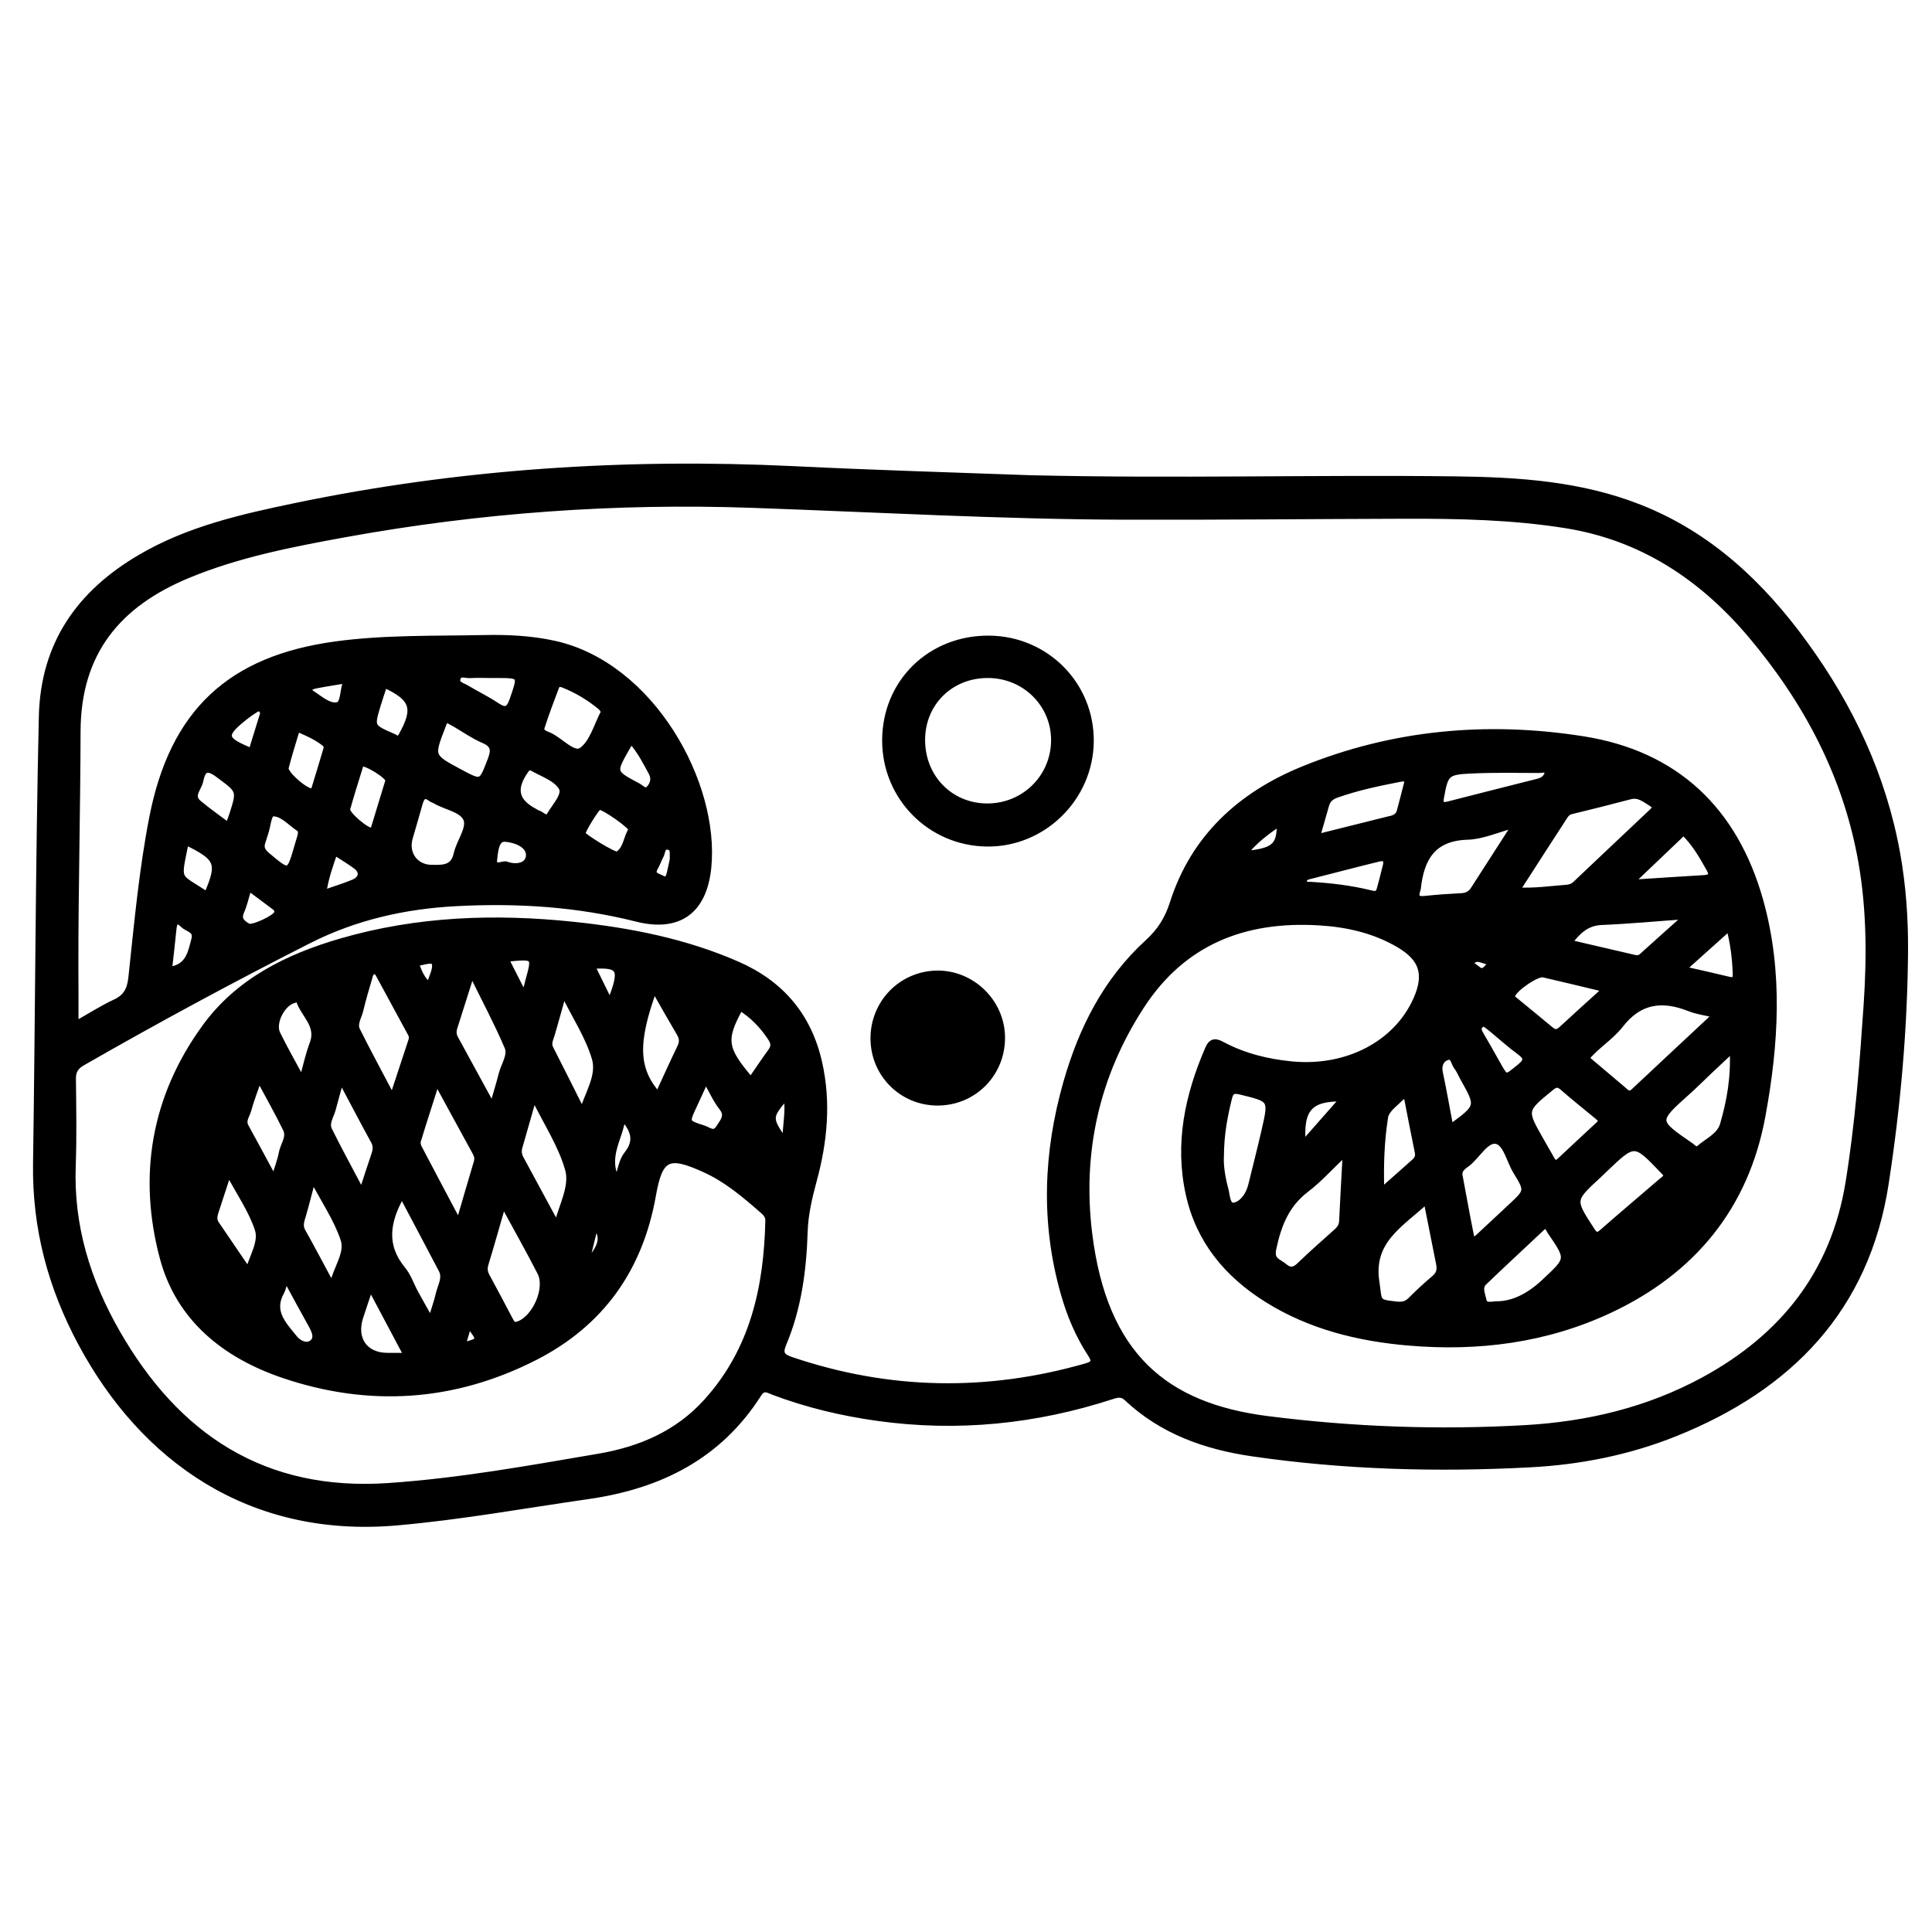 <?xml version="1.0" encoding="utf-8"?>
<!-- Generator: Adobe Illustrator 23.0.0, SVG Export Plug-In . SVG Version: 6.00 Build 0)  -->
<svg version="1.0" xmlns="http://www.w3.org/2000/svg" xmlns:xlink="http://www.w3.org/1999/xlink" x="0px" y="0px"
	 viewBox="0 0 3000 3000" style="enable-background:new 0 0 3000 3000;" xml:space="preserve">
<style type="text/css">
	.st0{stroke:#000000;stroke-width:10;stroke-miterlimit:10;}
</style>
<g id="Layer_1">
</g>
<g id="Layer_2">
	<g>
		<path class="st0" d="M1599.1,742.9c226.2,5.4,443.7-0.9,661.1,1.8c97.3,1.2,194.4,7.4,286.5,44c107.7,42.7,188.2,118.9,255,210.7
			c71.6,98.2,122.4,206.2,144,326.6c8.9,49.8,12.4,100.1,12.1,150.8c-0.9,121.2-11.7,241.7-30.1,361.2
			c-29.9,194.2-149,316.2-326.5,387.4c-72.4,29.1-148.4,44.1-225.8,48.1c-144,7.6-287.9,3.7-430.8-17.1
			c-72.2-10.5-139.7-34.2-194.4-85.6c-7.4-7-14.1-6.2-22.9-3.3c-118.9,38.8-240.3,51.2-364.4,33.9c-55.4-7.7-109.6-20.6-162.1-40.4
			c-8-3-15.3-8.7-23.1,3.4c-61.6,96.8-153.6,142.5-264.4,158.4c-99.1,14.2-197.6,32.2-297.5,40.9c-226.8,19.8-393-98.1-489.5-277.9
			c-46.9-87.4-71.5-179.1-70-279.2c3.5-231.2,3.7-462.5,9-693.8c2.6-113.1,58.9-191.9,153.2-247.1c74.4-43.6,157.5-62.4,240.7-79.7
			c254.8-52.9,512.3-69.6,772.1-57.2C1356.7,735,1482.3,738.6,1599.1,742.9z M116.9,1591.2c22.6-12.7,41.8-25.1,62.4-34.7
			c17.6-8.2,23.1-20.5,25.1-39.1c8.9-82.9,16.4-166.1,32.4-248c32-163.5,120.7-246.3,285-268.5c76.2-10.3,152.8-8.2,229.3-9.8
			c36.7-0.8,73.3,0.9,109.4,8.8c151,33.3,252.1,216.9,239,347.2c-6.8,67.3-45.7,95.5-110.8,79.1c-92.4-23.3-185.9-29.1-280.4-24.1
			c-80,4.2-156.8,21.4-229.2,58.1c-118.7,60.2-235.8,123.4-351.2,189.6c-10.6,6.1-15.1,12.9-15,25.3c0.5,45.2,1.3,90.4-0.3,135.6
			c-3.4,93.3,23,178.4,68.7,258.3c93.1,162.7,228.4,251.9,421.2,238.9c110.1-7.4,218.6-27.1,327.1-45.6
			c65.1-11.1,123.1-35.9,168.2-86.1c71.9-79.8,93.2-176.8,95.6-280.3c0.2-6.9-3-11.4-7.8-15.6c-28.3-24.7-56.7-49.1-91.4-64.8
			c-56.3-25.5-70-19.9-80.7,40.7c-20.3,114.3-80.5,198.9-183.6,251.4c-125.6,63.9-256.8,72.4-389.7,27.3
			c-89.8-30.5-161.6-87-187-181.5c-34.2-127.6-13.4-249.6,65.1-357.8c52.2-72,128.8-109.5,211.8-133.6
			c117.8-34.2,238.3-38.4,359.7-25.7c87.8,9.2,174,26,255.5,61.8c67.7,29.7,110.3,80.1,126.5,152.8c13.7,61.4,7.8,121.8-8.4,181.6
			c-7.2,26.7-13.5,53-14.3,80.9c-1.9,59.2-9.7,117.6-32.8,172.7c-6.2,14.9-3.4,20.6,11.9,25.8c151.8,51.5,304.5,54.1,458.3,10.1
			c13.7-3.9,14.4-9,7-20.2c-19-29-32.2-60.8-41.6-94.1c-31-109.2-26.7-218,4.1-326.3c23.7-83.1,61.7-158.6,126.3-217.6
			c19.4-17.7,31.2-36.4,39.2-61.5c32.5-101.9,105.3-167.8,201.3-207.1c139.9-57.2,286.5-70.4,435-47
			c144.6,22.7,235.7,110.2,275.1,250.1c31.1,110.8,23.9,223.5,3.4,334.7c-25.9,140.9-108.3,240.9-237.6,301.3
			c-98.8,46.1-203.6,59.3-311.5,50.1c-77.9-6.7-152.5-25-219.7-67c-61.7-38.6-105.5-91.4-121.3-163.2
			c-17.4-78.4-1.3-153.4,30.2-225.9c5.6-12.9,12.6-10.4,21.6-5.6c33.6,17.8,69.7,26.7,107.4,30.4c86,8.4,163.4-31.7,194.2-101.3
			c17.1-38.8,9.4-63.7-26.9-85.1c-38.5-22.7-80.9-32.2-124.9-34.8c-115.5-6.8-210.9,30.1-275.9,130.2c-70,107.7-96.4,227-81,353.1
			c23.3,189.8,118,268.3,276.6,288.6c133.2,17,267.2,21.8,401.2,14.1c96.9-5.6,190.1-27.6,276.8-74.6
			c123.4-67.1,202.2-166.3,225.1-306.2c14.9-91.5,21.9-183.8,28.2-276.3c5-74.4,4.8-148.5-8.1-222.1
			c-23.4-133.8-84.8-249.7-171.5-352.5c-75.9-89.9-169.3-152.1-287.8-171c-82.7-13.2-166.2-14.9-249.7-14.7
			c-144.8,0.4-289.5,1.9-434.3,1.5c-193-0.6-385.8-11.6-578.7-18.4c-212.7-7.5-423.8,7.6-633.3,45.7
			c-82.8,15.1-165.6,31.1-243.8,63.5c-107.9,44.7-171.2,119.3-171.5,243c-0.3,122.5-3.5,245.1-3.4,367.6
			C117,1531.2,116.9,1559.5,116.9,1591.2z M2354.7,1383c28.9,1.5,53.1-2.3,77.5-4.1c5.7-0.4,10.4-2.1,14.3-5.8
			c39.5-37.3,78.9-74.8,118.5-112c5.6-5.2,7.2-9.3-0.5-13.9c-10.3-6.2-19.4-14.6-33.3-11c-30.3,8-60.7,15.7-91.1,23
			c-5.2,1.2-8.1,4.1-10.5,7.8C2405.2,1304.5,2380.9,1342.3,2354.7,1383z M2664.8,1575.7c-16.6-4-29.5-5.6-41.1-10.2
			c-42.4-16.8-78-12.7-107.9,25.9c-15.1,19.4-37.7,32.4-53.3,52c19.2,16.2,38.4,32.5,57.6,48.7c1.2,1,2.3,2,3.4,3
			c4.6,4.4,8.7,4.6,13.7-0.1C2578.5,1656.2,2620.2,1617.4,2664.8,1575.7z M2089.6,1797.2c-1.7-1-3.4-2.1-5.2-3.1
			c-18.7,17.6-36,37-56.3,52.5c-31.4,23.9-43.7,56-51.4,93c-3.8,18.5,9,19.9,17.3,27.1c8.2,7.1,15.4,6.9,23.8-1.2
			c18.7-18,38.2-35.2,57.6-52.5c5.4-4.8,8.7-9.7,9-17.4C2085.9,1862.8,2087.9,1830,2089.6,1797.2z M2215.3,1863.6
			c-39.9,37.3-88.3,62.1-78.4,127c4.8,31.2-0.8,31.9,31.1,35.4c8.8,1,15.9,0,22.7-6.9c11.7-11.9,24.2-23.2,37-34.1
			c7.4-6.3,9.1-13.4,7.3-22.4C2228.7,1931,2222.4,1899.2,2215.3,1863.6z M712.6,1900.3c10.1-34.7,19-65.3,28.1-95.8
			c1.6-5.6,0.5-10.3-2.2-15.2c-19.4-35.3-38.6-70.7-60.5-110.9c-10.8,33.9-20.4,63.3-29.4,92.9c-1,3.2-0.1,7.8,1.5,10.8
			C670.1,1820.4,690.5,1858.6,712.6,1900.3z M781.1,1868.1c-10.1,34.8-18.5,64.9-27.6,94.8c-2.2,7.3-1.2,13.1,2.3,19.5
			c12,22.1,23.8,44.4,35.5,66.7c3.5,6.7,5.9,11,15.4,7c25.4-10.6,45.2-55.7,32.6-80.3C821.7,1941.3,802.5,1907.5,781.1,1868.1z
			 M2588,1823.4c-1.6-1.7-3.6-3.8-5.6-6c-44.2-46.2-44.5-46.2-90.9-1.9c-3.3,3.2-6.5,6.4-9.9,9.5c-41.4,38.1-41.2,37.9-10.4,85.3
			c5.4,8.3,8.7,10.4,17,3.2c30.3-26.6,61.2-52.6,91.7-78.9C2583.1,1831.8,2587.9,1829.8,2588,1823.4z M2353.6,1279.9
			c-28.9,7.7-51.6,18.3-74.7,19c-54.7,1.6-72.7,34.1-77.7,81.2c-0.1,0.7-0.5,1.4-0.7,2.2c-3.8,11.2,0.1,15.2,11.9,13.9
			c18.9-2,38-3.3,57-4.3c8.3-0.5,14.4-3.4,18.9-10.5C2308.8,1349.4,2329.4,1317.5,2353.6,1279.9z M1895.5,1795.3
			c-0.9,13.9,1.9,32.9,6.9,51.3c2.6,9.6,2.6,26.8,13,25.9c11.2-1,21.7-13.1,26.1-26.3c1-2.9,1.8-5.8,2.5-8.8
			c6.7-27.4,13.7-54.7,20-82.2c11.3-49.3,10.9-48.6-38.1-60.6c-13.2-3.2-15.7,1.6-18.2,11.9
			C1901,1733.9,1895.7,1761.5,1895.5,1795.3z M2265.9,1824.6c5.9,31.4,11.5,62.9,17.8,94.2c2.1,10.4,7.7,6.4,12.8,1.7
			c16.7-15.6,33.5-31.2,50.2-46.8c25.9-24.2,26.3-24.5,7.4-55.4c-10.2-16.6-15.3-44.7-31.2-47.1c-16.3-2.4-29.1,23.5-44.8,35.4
			C2272.4,1810.9,2265.1,1815.2,2265.9,1824.6z M609.5,1705.6c11.1-33.7,20.2-61.6,29.5-89.5c1.3-3.9,1.3-7.3-0.7-10.9
			c-16.4-30.2-32.7-60.5-49.2-90.7c-1.7-3-3.5-7.3-8.4-6.6c-5.7,0.9-6.4,6.1-7.6,10.3c-4.9,16.9-10,33.7-14,50.7
			c-2.4,10.2-10,20.7-4.8,31.1C571.1,1633.8,589.2,1667,609.5,1705.6z M764.8,1719.1c6.1-21.2,10.8-36.3,14.7-51.7
			c3.6-13.9,14.4-28.7,8.9-41.7c-15.9-37.3-35.1-73.2-56-115.8c-10.6,33.3-18.8,59.4-27.1,85.4c-2,6.1-1.7,11.9,1.5,17.6
			C725.1,1646.3,743.3,1679.8,764.8,1719.1z M2690.8,1628.6c-14.8,13.8-25.9,24.2-36.9,34.6c-11.1,10.5-21.9,21.4-33.3,31.6
			c-51.5,46.1-51.5,46,5.4,85.1c1.9,1.3,3.4,3.3,5.4,4.2c1.8,0.8,5,1.3,6.1,0.3c13.4-12.2,32.9-19.7,38.3-38.1
			C2686.4,1709.7,2693.2,1672.2,2690.8,1628.6z M2323,2025.6c26.3,0.4,51.8-12.6,75.4-34.8c38.2-36,39.3-34.8,8.9-79.1
			c-0.9-1.2-1.4-2.7-2.2-4c-2.9-5-6.3-5.9-10.8-1.6c-30,28.2-60.3,56.2-90,84.7c-8.6,8.2-3.1,18.6-1.1,28.1
			C2304.8,2027.2,2310.8,2027.1,2323,2025.6z M624.1,1854.5c-24,42-29.9,79.6,1,117c8.6,10.4,12.9,24.1,19.5,36.2
			c7.3,13.4,14.9,26.7,24.5,43.8c5.3-17.7,9.7-29.8,12.6-42.3c2.8-12.3,11.1-24.5,4.3-37.6C665.9,1933.1,645.5,1894.9,624.1,1854.5z
			 M2417,1806.4c1.5-1,3.6-2.1,5.2-3.6c20.1-18.7,40.1-37.6,60.3-56.2c7.3-6.7,2.1-10.1-2.7-14.1c-17.7-14.6-35.6-28.8-52.8-43.9
			c-7.3-6.4-11.6-5.8-19,0.3c-42.6,34.8-42.8,34.6-15.4,82.6c5.3,9.3,10.5,18.6,15.9,27.8C2410.4,1802.4,2411.8,1806.3,2417,1806.4z
			 M864.7,1903.5c8.5-31.8,25-61.1,17.9-87.2c-10.4-37.8-33.3-72.1-53.8-114c-8.9,31.3-15.7,55.2-22.6,79c-1.8,6.3-0.9,12.2,2,17.7
			C826.2,1832.5,844.4,1865.9,864.7,1903.5z M2044.3,1300.6c40.1-10,76.1-19,112.1-28c1.5-0.4,3-0.6,4.5-1
			c6.2-1.8,11.1-4.9,12.9-11.6c3.6-13.9,7.5-27.8,10.9-41.8c2.9-12-5.6-10.2-12.2-8.9c-32.9,6.4-65.6,13.3-97.2,24.5
			c-8.7,3.1-14.2,7.7-16.6,16.8C2054.5,1266,2049.9,1281.2,2044.3,1300.6z M670.8,1347.9c17.2,0.2,33.6,0.9,38.6-21.8
			c4.1-18.4,20.2-38.9,15.4-53.3c-5.4-16.3-32.2-19.8-49.1-29.9c-2-1.2-4.4-1.6-6.2-3c-11.3-8.8-15.4-2.2-18.3,8.1
			c-4.9,17.6-10.1,35.1-15.2,52.7C628.6,1325.9,645,1348.1,670.8,1347.9z M2493.8,1535.8c-35.2-8.4-66.1-16-97.2-23.1
			c-10.3-2.3-45.3,22-48.5,32.4c-1.5,5,2.1,6.8,4.8,8.9c18.2,15.1,36.6,29.8,54.6,45c6.6,5.6,11.3,5.1,17.5-0.6
			C2446.6,1578.3,2468.7,1558.6,2493.8,1535.8z M904.3,1727.3c8.6-28.7,27.8-56.5,19.7-84c-10-33.9-30.4-64.7-49.1-102.5
			c-7.3,26.2-12.7,45.8-18.4,65.3c-2.1,7.2-6.2,14-2.2,21.9C871.2,1661.1,887.7,1694.2,904.3,1727.3z M2435.9,1464
			c34.5,8,65.7,15.2,96.8,22.5c6,1.4,11.5,3.7,17.1-1.4c21.6-19.6,43.5-39,70.3-63c-49.2,3.5-91,7.5-132.8,9.2
			C2463.8,1432.2,2450.2,1445.1,2435.9,1464z M938.5,1105c-1.9-2.6-3.2-5.4-5.4-7.3c-17.6-14.7-37.1-26.4-58.5-34.9
			c-4.8-1.9-9.4-1.5-11.4,3.8c-7.7,20.6-15.6,41.2-22.3,62.1c-3,9.2,6.7,11.2,12.1,13.7c17.5,8.1,37.5,32.2,50.4,23.1
			C920.6,1153.4,927.1,1126.2,938.5,1105z M529.3,1675.3c-5.4,19.4-9.3,33.1-12.9,46.9c-2.8,10.8-11.1,21.6-5.6,32.7
			c15.6,31.5,32.6,62.3,51.2,97.7c7.6-23.3,13.3-41.3,19.5-59.3c2.6-7.5,3.4-14.1-0.8-21.7C564.2,1741.6,548.4,1711.2,529.3,1675.3z
			 M1015.6,1534.8c-31,84.9-29.4,125.8,6.2,166.2c11.7-25.3,22.9-50.2,34.8-74.9c3.7-7.7,3.4-14.2-0.9-21.5
			C1042.6,1582.4,1029.9,1559.9,1015.6,1534.8z M515.8,1997.8c6.7-29,25.4-51.3,18-73.5c-10.5-31.4-29.9-59.8-48.3-94.7
			c-6.2,23.2-10.3,40.2-15.2,56.9c-2.6,8.8-6,16.7-0.6,26.1C484.6,1939.1,498.7,1966.1,515.8,1997.8z M2403.5,1201
			c-0.9-8.9-8.9-5.7-13.7-5.7c-35.1-0.2-70.3-0.8-105.3,0.8c-38.8,1.8-40.5,4.8-47.3,42.3c-2.3,12.5,3.2,13.2,12,11
			c46.4-11.7,92.7-23.8,139.1-35.3C2395.6,1212.2,2400.8,1209,2403.5,1201z M2185.1,1704.3c-2-1.4-4-2.8-6-4.1
			c-10,11.3-26.6,21.5-28.6,34.1c-5.9,36.8-7.3,74.5-6,116.1c19.5-17.3,35.3-31.4,51.2-45.4c4.9-4.3,7.6-8.7,6.2-15.8
			C2196,1760.9,2190.7,1732.6,2185.1,1704.3z M385.6,1974.3c7.3-24.2,21.5-46,15-65.7c-10-30.1-29-57.2-45.9-89
			c-7.5,23-13.4,41-19.3,59c-2.4,7.3-5,14.5-0.1,21.8C351.4,1924.1,367.5,1947.7,385.6,1974.3z M694.6,1117.2
			c-5.1,1.5-5.9,5.9-7.5,10.1c-18.5,47.7-18.6,47.6,25.9,71.5c35.4,19,34.7,18.7,49.1-18.6c5.9-15.3,5.4-24.2-11.4-31.3
			c-15.3-6.5-29.1-16.4-43.6-24.8C703.1,1121.8,699.1,1119.6,694.6,1117.2z M425.7,1831.7c5.2-17.2,9.9-29,12.2-41.3
			c2.3-12.4,12.7-24.4,6.4-37.3c-12.5-25.6-26.5-50.3-42.2-79.6c-6.9,20-12.7,34.8-16.8,49.9c-2.2,8.4-9.4,16.3-4.1,26.1
			C395.5,1775.5,409.4,1801.4,425.7,1831.7z M2614.2,1291.8c-26.4,25.1-52.4,49.9-83.3,79.4c43.2-2.8,78.8-5.2,114.4-7.3
			c11.3-0.7,15.4-4.2,9-15.3C2643.1,1328.8,2632,1308.9,2614.2,1291.8z M1149.3,1564.1c-27.7,50.6-25.8,64.2,16.7,113.8
			c10.6-15.3,20.6-30.4,31.3-45.1c5.4-7.4,4.9-13.4,0.1-20.8C1184.7,1592.6,1169.2,1576.4,1149.3,1564.1z M469.2,1678.2
			c6.4-22.6,10.1-40.6,16.6-57.6c10.8-28.4-13.5-44.8-21-66.8c-1.4-4.1-6.2-2-10-0.7c-17.6,5.7-32.6,35.6-24.5,52.1
			C441.6,1628.4,454.5,1650.8,469.2,1678.2z M603.6,1211.7c-0.4-7.5-36.4-29.6-42.1-26.1c-2.1,1.3-3,4.9-3.8,7.7
			c-6.5,21-13.1,41.9-19,63.1c-2.1,7.6,31.8,36.4,39.2,33.8c1.1-0.4,2.4-1.8,2.7-3C588.4,1261.9,596.1,1236.5,603.6,1211.7z
			 M632.5,2105.8c-20.2-38.1-37.9-71.4-57.5-108.3c-6.4,19.1-11.4,33.4-16,47.8c-11,34.1,7.3,60.2,42.2,60.4
			C610.2,2105.8,619.3,2105.8,632.5,2105.8z M507.4,1162.3c-0.2-1.8,0.5-5-0.7-6.1c-12.1-10.6-26.8-17.1-41.3-23.5c-4.5-2-6,3.7-7,7
			c-5.3,17.5-10.7,34.9-15.2,52.6c-2.3,9.1,33.6,40,42.1,36.7c1.6-0.6,2.9-3.2,3.5-5.1C495.1,1203.5,501.2,1183.1,507.4,1162.3z
			 M2152.5,1343.1c2.2-13.1-7-11.3-12.9-9.9c-35.5,8.6-70.8,18.1-106.3,27c-5,1.2-8.8,2.6-8.8,8.2c0,7,5.9,5.7,9.9,5.9
			c31.3,1.8,62.4,5.4,92.9,12.9c5.9,1.5,12.7,3.2,15.1-5.2C2146.2,1368.9,2149.4,1355.5,2152.5,1343.1z M354.6,1282.6
			c2.5-6.8,4.5-11.7,6.1-16.6c12.9-39.9,11.8-38.5-22.1-63.8c-18.7-14-24.6-6.3-28,10.5c-2.3,11.4-16.3,23.1-2.2,34.8
			C322.8,1259.6,338.3,1270.3,354.6,1282.6z M2612.6,1505.1c26.7,6.1,48.8,10.9,70.8,16.3c8.5,2.1,12.6,0.8,12.2-9.2
			c-0.9-23.5-3.4-46.7-10.3-72.3C2661.1,1461.6,2638.7,1481.6,2612.6,1505.1z M2251.9,1751.3c45.4-33,45.3-33,20.5-77.1
			c-3.4-6-5.9-12.7-10.1-17.9c-4.6-5.7-4.8-18.9-15.6-15c-9.7,3.5-13.7,12.8-11.2,24.6C2241.4,1693.4,2246.1,1721.1,2251.9,1751.3z
			 M825.4,1191.4c-6-0.6-7.4,1.8-9.3,4.4c-20.5,29-16.1,48.9,14.4,64.9c1.3,0.7,2.6,1.8,4,2.2c6.6,1.5,14,12.5,19.6,2.7
			c8-14,25.6-31.8,17.9-43.5C862.4,1207.1,840.2,1200.4,825.4,1191.4z M466.8,1298.5c0.9-4.6,2.1-9.4-2.6-12.5
			c-13.2-8.8-25.3-23.5-40.4-23.4c-7.6,0.1-8.3,20.5-12.4,31.6c-1.5,4.3-2.6,8.7-4.1,12.9c-3.3,9.1-0.2,15,7.3,21.3
			c35,29.4,34.8,29.6,47.7-14.7C463.8,1308.7,465.3,1303.6,466.8,1298.5z M981.2,1288.5c0-6.5-42.7-36-50.7-36.3
			c-3.5-0.1-26.8,37.3-26.5,42.6c0.2,3.9,50.7,35.2,55,32.5C973.6,1318.4,972.5,1300,981.2,1288.5z M759.9,1047.8
			c-9.9,0-19.9-0.6-29.7,0.2c-6.9,0.6-16.8-4.8-20,5c-3.2,9.9,7.4,11.8,13.4,15.4c15.6,9.4,32.2,17.3,47.4,27.5
			c13.8,9.2,19.8,6.8,25.2-9c13.6-39.4,14.3-39.1-27.2-39.1C766,1047.8,762.9,1047.8,759.9,1047.8z M596.6,1062.7
			c-3.5,10.8-7.2,21.3-10.4,32c-10.3,34.3-10.3,34.4,23.6,49.2c1.4,0.6,2.9,1.1,4.1,2c5.4,3.8,7.3,1,10-3.8
			C647.5,1099.9,642.2,1083.6,596.6,1062.7z M443.6,1983.7c-3.5,11.2-4.4,17.3-7.2,22.4c-17.3,31.2,4.4,51.6,20.9,72.3
			c5.9,7.5,18.6,14.3,27.9,6.8c8.5-6.8,4.2-17.9-0.9-27.1C471.3,2035,458.8,2011.7,443.6,1983.7z M321.4,1390
			c21.6-50.1,18.4-57.9-33.2-83.2C275.4,1371.7,273.2,1357.7,321.4,1390z M1097.2,1678.4c-3.4,4-4.7,5-5.3,6.3
			c-4.8,10.4-9.4,20.8-14.3,31.2c-13,27.6-13.1,27.7,15.1,36.7c7.8,2.5,16.2,11.2,23.9-1.1c6.3-10.2,15.3-18.6,4.5-32.2
			C1111.9,1707.6,1105.8,1693.4,1097.2,1678.4z M2304.5,1588.5c-9.7,3.5-10.8,9-6,17.3c8.9,15.2,17.5,30.4,26.1,45.8
			c13.8,24.7,12.9,23.7,35.3,5.6c13.6-11,10.5-16.4-1.3-25.1c-14.2-10.4-27.2-22.3-40.8-33.5
			C2313.8,1595.2,2309.5,1592.1,2304.5,1588.5z M980.2,1149.7c-3.1,4.9-5.3,7.9-7.1,11.2c-22.2,38.9-22.3,39,17.5,60.1
			c5.3,2.8,11.2,10.7,17.5,4c6.4-6.8,9.1-15.9,4-25.3C1003,1183.1,994.7,1166,980.2,1149.7z M386,1377.8
			c-4.4,14.5-6.9,26.5-11.8,37.6c-5.6,12.9,2.2,18.4,10.9,23.5c6.7,3.9,42.7-13,45.2-20.4c2.4-6.9-2.8-9.7-6.9-12.8
			C412,1397,400.3,1388.5,386,1377.8z M2086.4,1705.3c-52.2-1.1-68.6,15-63.8,72.4C2046,1751.1,2067.3,1727,2086.4,1705.3z
			 M519.4,1322.6c-7.5,22-14.8,41.9-17.7,64.8c17-6,32.2-10.6,46.8-16.6c14.3-5.8,16-17.8,4-26.5
			C542.4,1336.9,531.4,1330.4,519.4,1322.6z M262,1506.5c31.4-3.9,34.6-26.9,40.2-48.1c4-15.2-10.9-16-17.7-22.8
			c-8.7-8.7-14.1-6.7-15.4,6.1C267.1,1462.7,264.5,1483.8,262,1506.5z M409.3,1106.9c-2.2-4.1-4.1-10.5-12.2-5.6
			c-7.8,4.7-15.2,10.2-22.3,16.1c-28.2,23.2-26.8,31.4,7.4,45.9c4,1.7,8,5.7,10.3-2C397.8,1143.9,403.3,1126.5,409.3,1106.9z
			 M966.3,1733.8c-2.2,32-29.3,61.4-8.2,100.7c6.1-17.1,7.7-32,15.6-41.8C991.6,1770.5,983.5,1752.6,966.3,1733.8z M786.9,1343.1
			c21.3,6.8,36.5-2.5,34.7-17.5c-1.8-15.9-24.1-22.8-37.5-23.5c-14.9-0.7-15.6,20.8-17.1,32.2
			C764.8,1352.2,783.1,1339.6,786.9,1343.1z M947.2,1557.8c21.3-53.8,17.5-61.3-28.6-58.3C927.9,1518.4,936.8,1536.6,947.2,1557.8z
			 M535.7,1056.3c-15.6,2.6-31.1,4.9-46.5,8c-7.6,1.6-14.7,6.8-4.8,13.1c12.5,7.9,26.1,20.8,39.9,17.9c9.2-1.9,8.5-20.9,12.1-32.3
			C536.7,1061.8,536.1,1060.3,535.7,1056.3z M784.7,1488.6c10,19.8,18.8,37.1,28,55.3c5.5-7.3,6.2-14.1,8-20.7
			C831.6,1483.7,831.8,1483.8,784.7,1488.6z M1930.8,1326.7c48.5-4.5,57.5-12.4,56.7-49.5
			C1966.4,1291.1,1946.9,1305.9,1930.8,1326.7z M1219.7,1774.8c0.1-27.5,6.2-48.8,1.8-73.6
			C1192.6,1735.4,1192.6,1735.4,1219.7,1774.8z M1045.1,1334c-0.8-8.5,2.6-18.3-8.3-19.6c-9.2-1.2-8.3,8.9-11.2,14.2
			c-3.3,5.9-5.3,12.5-8.7,18.4c-7.1,12.5,4.2,13.7,10.6,17.2c9.8,5.3,11.4-2.7,13.1-9.3C1042.4,1347.6,1043.8,1340.1,1045.1,1334z
			 M908.8,1964.6c26.5-27.4,30.8-44.5,15.2-61.7C919,1923.4,914.2,1942.8,908.8,1964.6z M645,1495.2c5.2,13.6,9.1,26,21.9,35.7
			c3.6-13.4,11.7-26.9,8.2-35.8C672,1487.1,656.5,1494.4,645,1495.2z M717.7,2089.9c30-7.8,30-7.8,9.9-33.8
			C724.3,2067.2,721.5,2076.9,717.7,2089.9z M2317.7,1493.8c-13.5-0.2-23.4-10.9-32.5-0.9c-4.2,4.7,4.3,8.2,7.9,11.4
			C2304.1,1514.2,2308.3,1503.3,2317.7,1493.8z"/>
		<path class="st0" d="M1536,992c88.4,0.8,158.4,71.7,157.4,159.6c-1,87.4-73.8,158.9-160.7,157.9c-88.1-0.9-158.2-72-157.9-160.1
			C1375,1059.6,1445,991.2,1536,992z M1431.5,1148.7c-0.2,59,44.2,104.2,102.2,103.9c56.9-0.3,102.3-44.9,103.4-101.4
			c1.1-57.1-45-103.4-103.2-103.4C1475.8,1047.7,1431.7,1091.2,1431.5,1148.7z"/>
		<path class="st0" d="M1356.7,1613.3c-0.5-55.3,42.6-100,97.5-101.2c54.2-1.1,100.4,43.3,101.4,97.6c1,56.3-42.8,101.5-98.9,102
			C1401.6,1712.1,1357.2,1668.5,1356.7,1613.3z"/>
	</g>
</g>
</svg>

